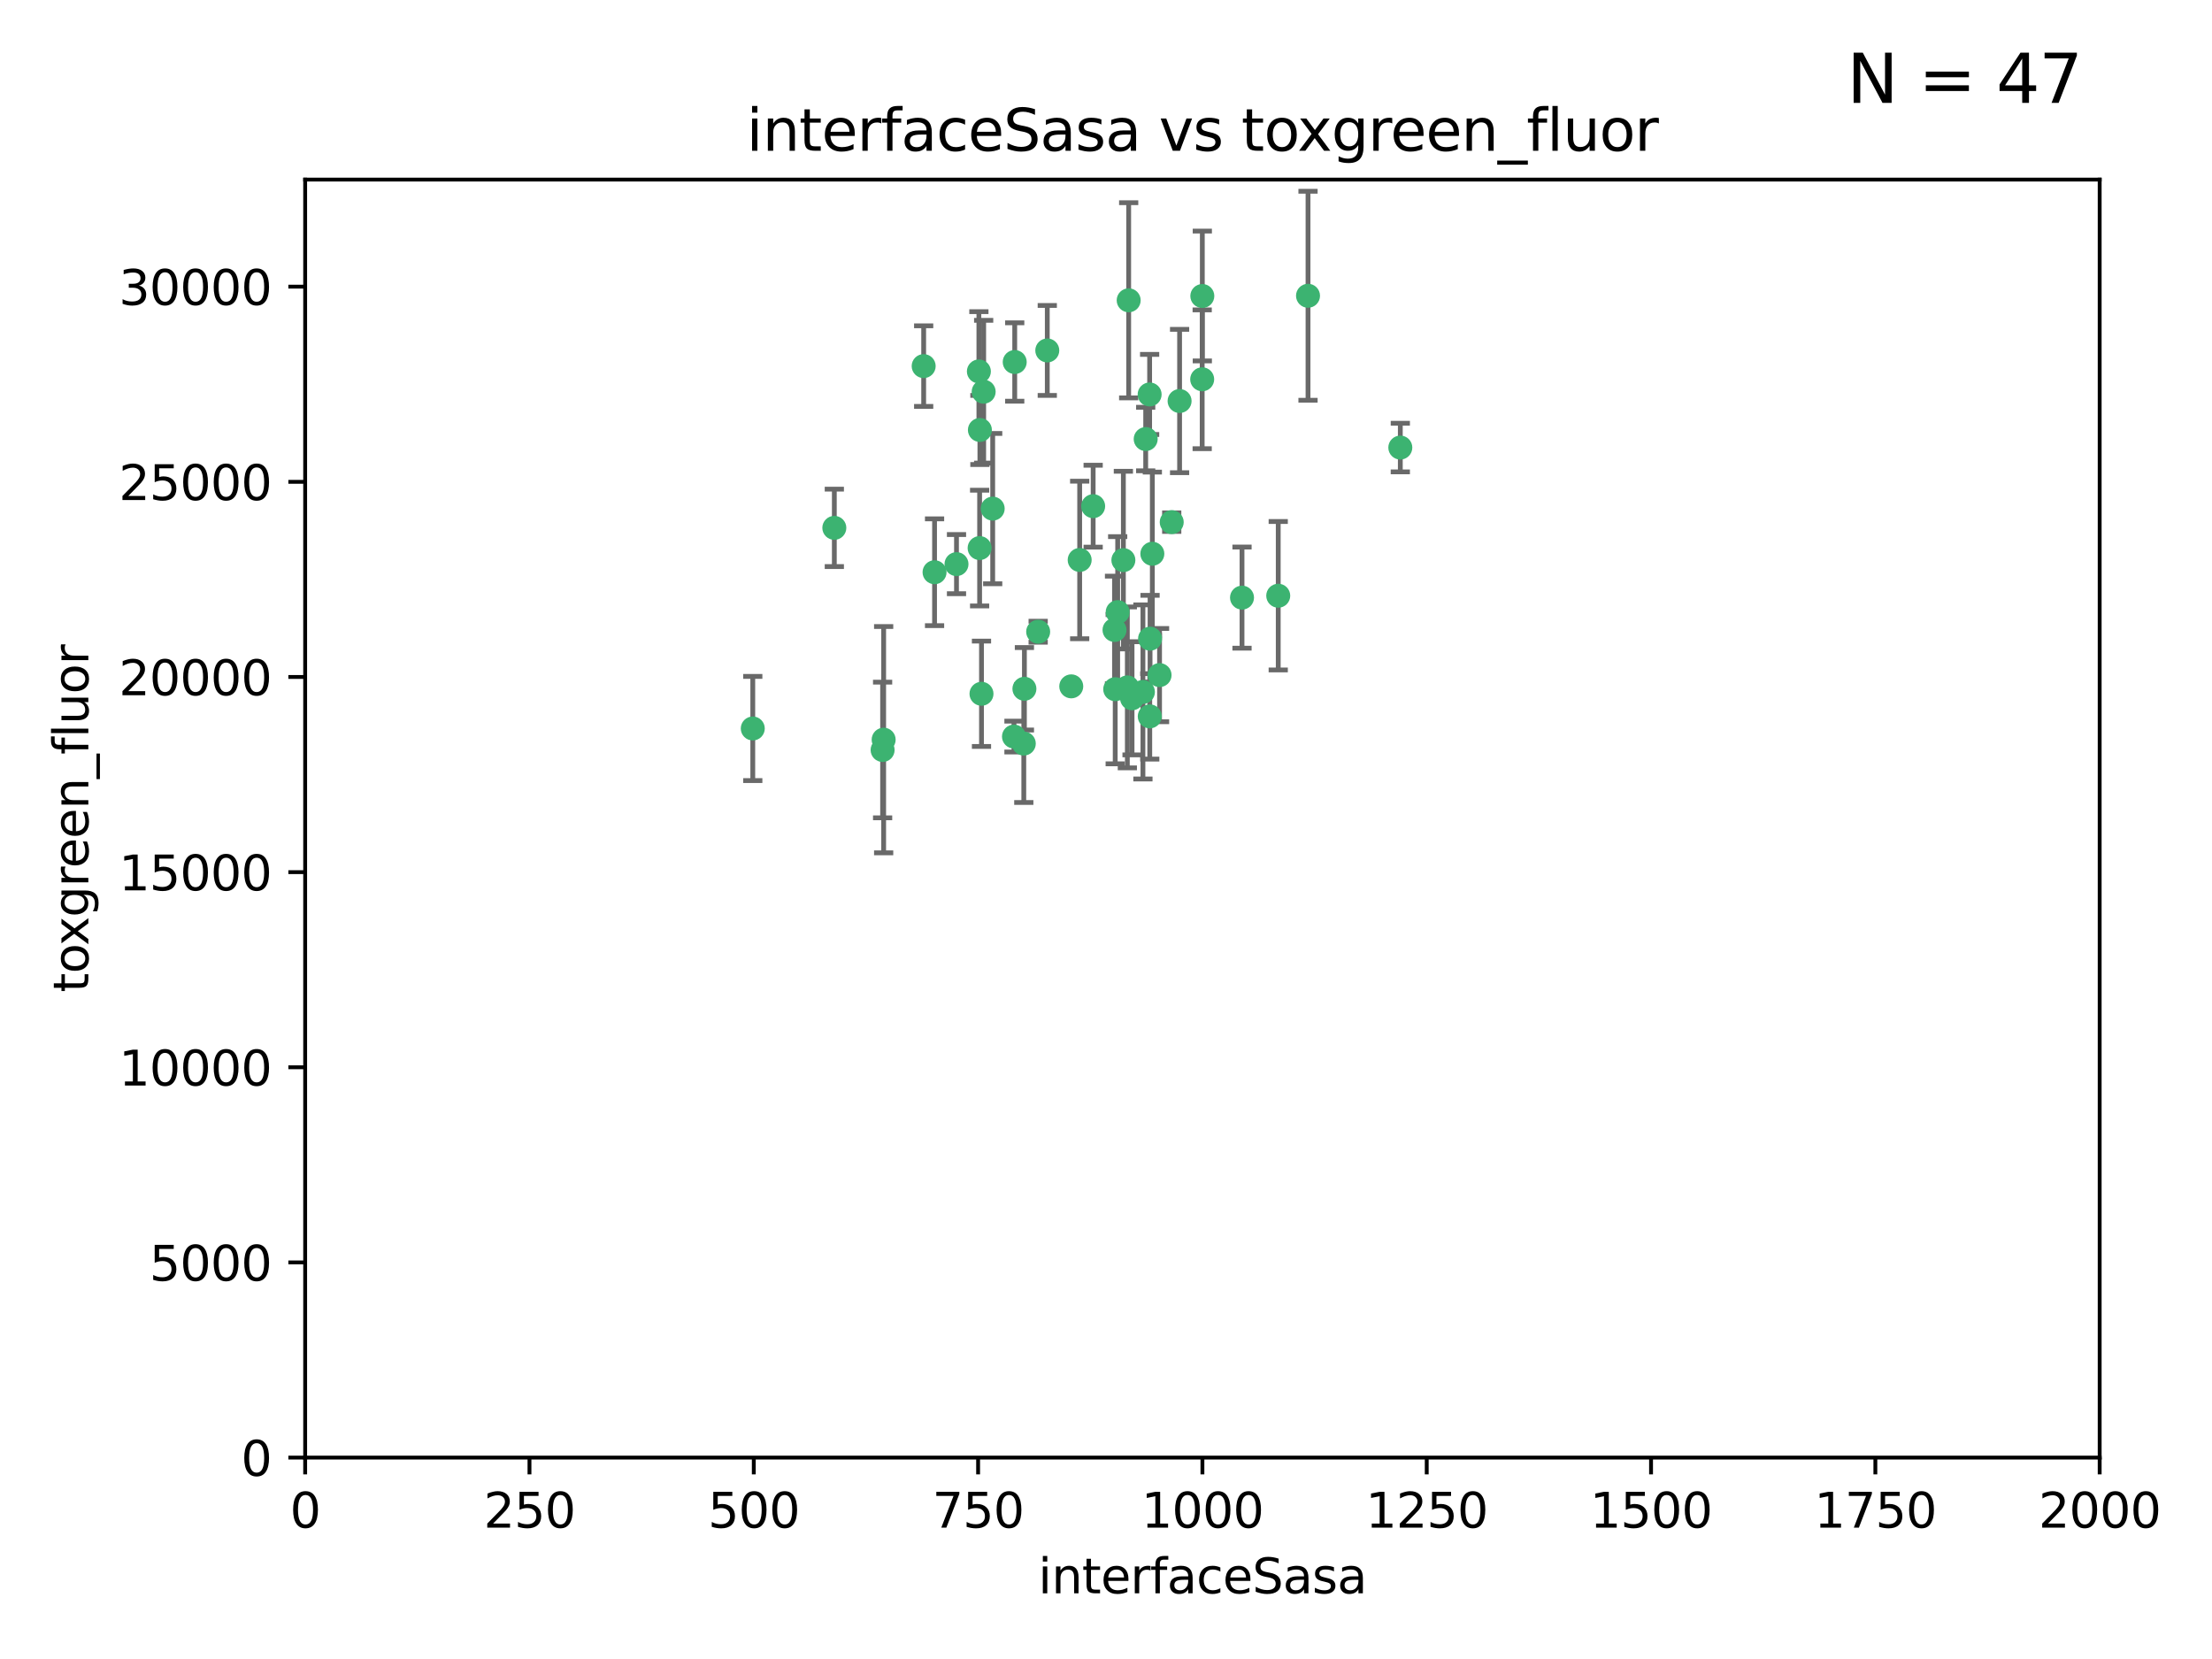 <?xml version="1.0" encoding="utf-8" standalone="no"?>
<!DOCTYPE svg PUBLIC "-//W3C//DTD SVG 1.1//EN"
  "http://www.w3.org/Graphics/SVG/1.1/DTD/svg11.dtd">
<svg xmlns:xlink="http://www.w3.org/1999/xlink" width="460.8pt" height="345.6pt" viewBox="0 0 460.8 345.6" xmlns="http://www.w3.org/2000/svg" version="1.1">
 <defs>
  <style type="text/css">*{stroke-linejoin: round; stroke-linecap: butt}</style>
 </defs>
 <g id="figure_1">
  <g id="patch_1">
   <path d="M 0 345.6 
L 460.8 345.6 
L 460.8 0 
L 0 0 
z
" style="fill: #ffffff"/>
  </g>
  <g id="axes_1">
   <g id="patch_2">
    <path d="M 63.571 303.64 
L 437.4 303.64 
L 437.4 37.411 
L 63.571 37.411 
z
" style="fill: #ffffff"/>
   </g>
   <g id="PathCollection_1">
    <defs>
     <path id="m00adeb99e0" d="M 0 1.118 
C 0.297 1.118 0.581 1 0.791 0.791 
C 1 0.581 1.118 0.297 1.118 0 
C 1.118 -0.297 1 -0.581 0.791 -0.791 
C 0.581 -1 0.297 -1.118 0 -1.118 
C -0.297 -1.118 -0.581 -1 -0.791 -0.791 
C -1 -0.581 -1.118 -0.297 -1.118 0 
C -1.118 0.297 -1 0.581 -0.791 0.791 
C -0.581 1 -0.297 1.118 0 1.118 
z
" style="stroke: #3cb371"/>
    </defs>
    <g clip-path="url(#pd65779d4ab)">
     <use xlink:href="#m00adeb99e0" x="272.484" y="61.614" style="fill: #3cb371; stroke: #3cb371"/>
     <use xlink:href="#m00adeb99e0" x="239.489" y="82.171" style="fill: #3cb371; stroke: #3cb371"/>
     <use xlink:href="#m00adeb99e0" x="250.437" y="79.013" style="fill: #3cb371; stroke: #3cb371"/>
     <use xlink:href="#m00adeb99e0" x="266.28" y="124.1" style="fill: #3cb371; stroke: #3cb371"/>
     <use xlink:href="#m00adeb99e0" x="218.168" y="73.004" style="fill: #3cb371; stroke: #3cb371"/>
     <use xlink:href="#m00adeb99e0" x="241.557" y="140.634" style="fill: #3cb371; stroke: #3cb371"/>
     <use xlink:href="#m00adeb99e0" x="240.054" y="115.359" style="fill: #3cb371; stroke: #3cb371"/>
     <use xlink:href="#m00adeb99e0" x="232.318" y="143.574" style="fill: #3cb371; stroke: #3cb371"/>
     <use xlink:href="#m00adeb99e0" x="258.734" y="124.496" style="fill: #3cb371; stroke: #3cb371"/>
     <use xlink:href="#m00adeb99e0" x="211.385" y="75.415" style="fill: #3cb371; stroke: #3cb371"/>
     <use xlink:href="#m00adeb99e0" x="234.02" y="116.682" style="fill: #3cb371; stroke: #3cb371"/>
     <use xlink:href="#m00adeb99e0" x="223.161" y="142.981" style="fill: #3cb371; stroke: #3cb371"/>
     <use xlink:href="#m00adeb99e0" x="238.669" y="91.463" style="fill: #3cb371; stroke: #3cb371"/>
     <use xlink:href="#m00adeb99e0" x="227.725" y="105.446" style="fill: #3cb371; stroke: #3cb371"/>
     <use xlink:href="#m00adeb99e0" x="235.125" y="62.56" style="fill: #3cb371; stroke: #3cb371"/>
     <use xlink:href="#m00adeb99e0" x="244.091" y="108.768" style="fill: #3cb371; stroke: #3cb371"/>
     <use xlink:href="#m00adeb99e0" x="213.404" y="143.488" style="fill: #3cb371; stroke: #3cb371"/>
     <use xlink:href="#m00adeb99e0" x="204.131" y="89.571" style="fill: #3cb371; stroke: #3cb371"/>
     <use xlink:href="#m00adeb99e0" x="245.731" y="83.54" style="fill: #3cb371; stroke: #3cb371"/>
     <use xlink:href="#m00adeb99e0" x="204.916" y="81.601" style="fill: #3cb371; stroke: #3cb371"/>
     <use xlink:href="#m00adeb99e0" x="192.417" y="76.267" style="fill: #3cb371; stroke: #3cb371"/>
     <use xlink:href="#m00adeb99e0" x="213.275" y="154.899" style="fill: #3cb371; stroke: #3cb371"/>
     <use xlink:href="#m00adeb99e0" x="216.269" y="131.599" style="fill: #3cb371; stroke: #3cb371"/>
     <use xlink:href="#m00adeb99e0" x="206.796" y="105.956" style="fill: #3cb371; stroke: #3cb371"/>
     <use xlink:href="#m00adeb99e0" x="291.711" y="93.237" style="fill: #3cb371; stroke: #3cb371"/>
     <use xlink:href="#m00adeb99e0" x="224.916" y="116.65" style="fill: #3cb371; stroke: #3cb371"/>
     <use xlink:href="#m00adeb99e0" x="250.465" y="61.664" style="fill: #3cb371; stroke: #3cb371"/>
     <use xlink:href="#m00adeb99e0" x="199.256" y="117.515" style="fill: #3cb371; stroke: #3cb371"/>
     <use xlink:href="#m00adeb99e0" x="204.462" y="144.527" style="fill: #3cb371; stroke: #3cb371"/>
     <use xlink:href="#m00adeb99e0" x="203.92" y="77.373" style="fill: #3cb371; stroke: #3cb371"/>
     <use xlink:href="#m00adeb99e0" x="204.073" y="114.173" style="fill: #3cb371; stroke: #3cb371"/>
     <use xlink:href="#m00adeb99e0" x="239.579" y="133.049" style="fill: #3cb371; stroke: #3cb371"/>
     <use xlink:href="#m00adeb99e0" x="232.833" y="127.513" style="fill: #3cb371; stroke: #3cb371"/>
     <use xlink:href="#m00adeb99e0" x="194.686" y="119.207" style="fill: #3cb371; stroke: #3cb371"/>
     <use xlink:href="#m00adeb99e0" x="183.864" y="156.237" style="fill: #3cb371; stroke: #3cb371"/>
     <use xlink:href="#m00adeb99e0" x="211.23" y="153.437" style="fill: #3cb371; stroke: #3cb371"/>
     <use xlink:href="#m00adeb99e0" x="238.093" y="144.142" style="fill: #3cb371; stroke: #3cb371"/>
     <use xlink:href="#m00adeb99e0" x="235.826" y="145.468" style="fill: #3cb371; stroke: #3cb371"/>
     <use xlink:href="#m00adeb99e0" x="239.516" y="149.234" style="fill: #3cb371; stroke: #3cb371"/>
     <use xlink:href="#m00adeb99e0" x="234.846" y="143.2" style="fill: #3cb371; stroke: #3cb371"/>
     <use xlink:href="#m00adeb99e0" x="184.082" y="154.087" style="fill: #3cb371; stroke: #3cb371"/>
     <use xlink:href="#m00adeb99e0" x="232.174" y="131.232" style="fill: #3cb371; stroke: #3cb371"/>
     <use xlink:href="#m00adeb99e0" x="156.817" y="151.755" style="fill: #3cb371; stroke: #3cb371"/>
     <use xlink:href="#m00adeb99e0" x="173.806" y="109.962" style="fill: #3cb371; stroke: #3cb371"/>
    </g>
   </g>
   <g id="matplotlib.axis_1">
    <g id="xtick_1">
     <g id="line2d_1">
      <defs>
       <path id="m953642ee40" d="M 0 0 
L 0 3.5 
" style="stroke: #000000; stroke-width: 0.8"/>
      </defs>
      <g>
       <use xlink:href="#m953642ee40" x="63.571" y="303.64" style="stroke: #000000; stroke-width: 0.8"/>
      </g>
     </g>
     <g id="text_1">
      <!-- 0 -->
      <g transform="translate(60.39 318.238)scale(0.1 -0.1)">
       <defs>
        <path id="DejaVuSans-30" d="M 2034 4250 
Q 1547 4250 1301 3770 
Q 1056 3291 1056 2328 
Q 1056 1369 1301 889 
Q 1547 409 2034 409 
Q 2525 409 2770 889 
Q 3016 1369 3016 2328 
Q 3016 3291 2770 3770 
Q 2525 4250 2034 4250 
z
M 2034 4750 
Q 2819 4750 3233 4129 
Q 3647 3509 3647 2328 
Q 3647 1150 3233 529 
Q 2819 -91 2034 -91 
Q 1250 -91 836 529 
Q 422 1150 422 2328 
Q 422 3509 836 4129 
Q 1250 4750 2034 4750 
z
" transform="scale(0.016)"/>
       </defs>
       <use xlink:href="#DejaVuSans-30"/>
      </g>
     </g>
    </g>
    <g id="xtick_2">
     <g id="line2d_2">
      <g>
       <use xlink:href="#m953642ee40" x="110.3" y="303.64" style="stroke: #000000; stroke-width: 0.8"/>
      </g>
     </g>
     <g id="text_2">
      <!-- 250 -->
      <g transform="translate(100.756 318.238)scale(0.1 -0.1)">
       <defs>
        <path id="DejaVuSans-32" d="M 1228 531 
L 3431 531 
L 3431 0 
L 469 0 
L 469 531 
Q 828 903 1448 1529 
Q 2069 2156 2228 2338 
Q 2531 2678 2651 2914 
Q 2772 3150 2772 3378 
Q 2772 3750 2511 3984 
Q 2250 4219 1831 4219 
Q 1534 4219 1204 4116 
Q 875 4013 500 3803 
L 500 4441 
Q 881 4594 1212 4672 
Q 1544 4750 1819 4750 
Q 2544 4750 2975 4387 
Q 3406 4025 3406 3419 
Q 3406 3131 3298 2873 
Q 3191 2616 2906 2266 
Q 2828 2175 2409 1742 
Q 1991 1309 1228 531 
z
" transform="scale(0.016)"/>
        <path id="DejaVuSans-35" d="M 691 4666 
L 3169 4666 
L 3169 4134 
L 1269 4134 
L 1269 2991 
Q 1406 3038 1543 3061 
Q 1681 3084 1819 3084 
Q 2600 3084 3056 2656 
Q 3513 2228 3513 1497 
Q 3513 744 3044 326 
Q 2575 -91 1722 -91 
Q 1428 -91 1123 -41 
Q 819 9 494 109 
L 494 744 
Q 775 591 1075 516 
Q 1375 441 1709 441 
Q 2250 441 2565 725 
Q 2881 1009 2881 1497 
Q 2881 1984 2565 2268 
Q 2250 2553 1709 2553 
Q 1456 2553 1204 2497 
Q 953 2441 691 2322 
L 691 4666 
z
" transform="scale(0.016)"/>
       </defs>
       <use xlink:href="#DejaVuSans-32"/>
       <use xlink:href="#DejaVuSans-35" x="63.623"/>
       <use xlink:href="#DejaVuSans-30" x="127.246"/>
      </g>
     </g>
    </g>
    <g id="xtick_3">
     <g id="line2d_3">
      <g>
       <use xlink:href="#m953642ee40" x="157.028" y="303.64" style="stroke: #000000; stroke-width: 0.8"/>
      </g>
     </g>
     <g id="text_3">
      <!-- 500 -->
      <g transform="translate(147.485 318.238)scale(0.1 -0.1)">
       <use xlink:href="#DejaVuSans-35"/>
       <use xlink:href="#DejaVuSans-30" x="63.623"/>
       <use xlink:href="#DejaVuSans-30" x="127.246"/>
      </g>
     </g>
    </g>
    <g id="xtick_4">
     <g id="line2d_4">
      <g>
       <use xlink:href="#m953642ee40" x="203.757" y="303.64" style="stroke: #000000; stroke-width: 0.8"/>
      </g>
     </g>
     <g id="text_4">
      <!-- 750 -->
      <g transform="translate(194.213 318.238)scale(0.1 -0.1)">
       <defs>
        <path id="DejaVuSans-37" d="M 525 4666 
L 3525 4666 
L 3525 4397 
L 1831 0 
L 1172 0 
L 2766 4134 
L 525 4134 
L 525 4666 
z
" transform="scale(0.016)"/>
       </defs>
       <use xlink:href="#DejaVuSans-37"/>
       <use xlink:href="#DejaVuSans-35" x="63.623"/>
       <use xlink:href="#DejaVuSans-30" x="127.246"/>
      </g>
     </g>
    </g>
    <g id="xtick_5">
     <g id="line2d_5">
      <g>
       <use xlink:href="#m953642ee40" x="250.486" y="303.64" style="stroke: #000000; stroke-width: 0.8"/>
      </g>
     </g>
     <g id="text_5">
      <!-- 1000 -->
      <g transform="translate(237.761 318.238)scale(0.1 -0.1)">
       <defs>
        <path id="DejaVuSans-31" d="M 794 531 
L 1825 531 
L 1825 4091 
L 703 3866 
L 703 4441 
L 1819 4666 
L 2450 4666 
L 2450 531 
L 3481 531 
L 3481 0 
L 794 0 
L 794 531 
z
" transform="scale(0.016)"/>
       </defs>
       <use xlink:href="#DejaVuSans-31"/>
       <use xlink:href="#DejaVuSans-30" x="63.623"/>
       <use xlink:href="#DejaVuSans-30" x="127.246"/>
       <use xlink:href="#DejaVuSans-30" x="190.869"/>
      </g>
     </g>
    </g>
    <g id="xtick_6">
     <g id="line2d_6">
      <g>
       <use xlink:href="#m953642ee40" x="297.214" y="303.64" style="stroke: #000000; stroke-width: 0.8"/>
      </g>
     </g>
     <g id="text_6">
      <!-- 1250 -->
      <g transform="translate(284.489 318.238)scale(0.1 -0.1)">
       <use xlink:href="#DejaVuSans-31"/>
       <use xlink:href="#DejaVuSans-32" x="63.623"/>
       <use xlink:href="#DejaVuSans-35" x="127.246"/>
       <use xlink:href="#DejaVuSans-30" x="190.869"/>
      </g>
     </g>
    </g>
    <g id="xtick_7">
     <g id="line2d_7">
      <g>
       <use xlink:href="#m953642ee40" x="343.943" y="303.64" style="stroke: #000000; stroke-width: 0.8"/>
      </g>
     </g>
     <g id="text_7">
      <!-- 1500 -->
      <g transform="translate(331.218 318.238)scale(0.1 -0.1)">
       <use xlink:href="#DejaVuSans-31"/>
       <use xlink:href="#DejaVuSans-35" x="63.623"/>
       <use xlink:href="#DejaVuSans-30" x="127.246"/>
       <use xlink:href="#DejaVuSans-30" x="190.869"/>
      </g>
     </g>
    </g>
    <g id="xtick_8">
     <g id="line2d_8">
      <g>
       <use xlink:href="#m953642ee40" x="390.671" y="303.64" style="stroke: #000000; stroke-width: 0.8"/>
      </g>
     </g>
     <g id="text_8">
      <!-- 1750 -->
      <g transform="translate(377.946 318.238)scale(0.1 -0.1)">
       <use xlink:href="#DejaVuSans-31"/>
       <use xlink:href="#DejaVuSans-37" x="63.623"/>
       <use xlink:href="#DejaVuSans-35" x="127.246"/>
       <use xlink:href="#DejaVuSans-30" x="190.869"/>
      </g>
     </g>
    </g>
    <g id="xtick_9">
     <g id="line2d_9">
      <g>
       <use xlink:href="#m953642ee40" x="437.4" y="303.64" style="stroke: #000000; stroke-width: 0.8"/>
      </g>
     </g>
     <g id="text_9">
      <!-- 2000 -->
      <g transform="translate(424.675 318.238)scale(0.1 -0.1)">
       <use xlink:href="#DejaVuSans-32"/>
       <use xlink:href="#DejaVuSans-30" x="63.623"/>
       <use xlink:href="#DejaVuSans-30" x="127.246"/>
       <use xlink:href="#DejaVuSans-30" x="190.869"/>
      </g>
     </g>
    </g>
    <g id="text_10">
     <!-- interfaceSasa -->
     <g transform="translate(216.279 331.917)scale(0.1 -0.1)">
      <defs>
       <path id="DejaVuSans-69" d="M 603 3500 
L 1178 3500 
L 1178 0 
L 603 0 
L 603 3500 
z
M 603 4863 
L 1178 4863 
L 1178 4134 
L 603 4134 
L 603 4863 
z
" transform="scale(0.016)"/>
       <path id="DejaVuSans-6e" d="M 3513 2113 
L 3513 0 
L 2938 0 
L 2938 2094 
Q 2938 2591 2744 2837 
Q 2550 3084 2163 3084 
Q 1697 3084 1428 2787 
Q 1159 2491 1159 1978 
L 1159 0 
L 581 0 
L 581 3500 
L 1159 3500 
L 1159 2956 
Q 1366 3272 1645 3428 
Q 1925 3584 2291 3584 
Q 2894 3584 3203 3211 
Q 3513 2838 3513 2113 
z
" transform="scale(0.016)"/>
       <path id="DejaVuSans-74" d="M 1172 4494 
L 1172 3500 
L 2356 3500 
L 2356 3053 
L 1172 3053 
L 1172 1153 
Q 1172 725 1289 603 
Q 1406 481 1766 481 
L 2356 481 
L 2356 0 
L 1766 0 
Q 1100 0 847 248 
Q 594 497 594 1153 
L 594 3053 
L 172 3053 
L 172 3500 
L 594 3500 
L 594 4494 
L 1172 4494 
z
" transform="scale(0.016)"/>
       <path id="DejaVuSans-65" d="M 3597 1894 
L 3597 1613 
L 953 1613 
Q 991 1019 1311 708 
Q 1631 397 2203 397 
Q 2534 397 2845 478 
Q 3156 559 3463 722 
L 3463 178 
Q 3153 47 2828 -22 
Q 2503 -91 2169 -91 
Q 1331 -91 842 396 
Q 353 884 353 1716 
Q 353 2575 817 3079 
Q 1281 3584 2069 3584 
Q 2775 3584 3186 3129 
Q 3597 2675 3597 1894 
z
M 3022 2063 
Q 3016 2534 2758 2815 
Q 2500 3097 2075 3097 
Q 1594 3097 1305 2825 
Q 1016 2553 972 2059 
L 3022 2063 
z
" transform="scale(0.016)"/>
       <path id="DejaVuSans-72" d="M 2631 2963 
Q 2534 3019 2420 3045 
Q 2306 3072 2169 3072 
Q 1681 3072 1420 2755 
Q 1159 2438 1159 1844 
L 1159 0 
L 581 0 
L 581 3500 
L 1159 3500 
L 1159 2956 
Q 1341 3275 1631 3429 
Q 1922 3584 2338 3584 
Q 2397 3584 2469 3576 
Q 2541 3569 2628 3553 
L 2631 2963 
z
" transform="scale(0.016)"/>
       <path id="DejaVuSans-66" d="M 2375 4863 
L 2375 4384 
L 1825 4384 
Q 1516 4384 1395 4259 
Q 1275 4134 1275 3809 
L 1275 3500 
L 2222 3500 
L 2222 3053 
L 1275 3053 
L 1275 0 
L 697 0 
L 697 3053 
L 147 3053 
L 147 3500 
L 697 3500 
L 697 3744 
Q 697 4328 969 4595 
Q 1241 4863 1831 4863 
L 2375 4863 
z
" transform="scale(0.016)"/>
       <path id="DejaVuSans-61" d="M 2194 1759 
Q 1497 1759 1228 1600 
Q 959 1441 959 1056 
Q 959 750 1161 570 
Q 1363 391 1709 391 
Q 2188 391 2477 730 
Q 2766 1069 2766 1631 
L 2766 1759 
L 2194 1759 
z
M 3341 1997 
L 3341 0 
L 2766 0 
L 2766 531 
Q 2569 213 2275 61 
Q 1981 -91 1556 -91 
Q 1019 -91 701 211 
Q 384 513 384 1019 
Q 384 1609 779 1909 
Q 1175 2209 1959 2209 
L 2766 2209 
L 2766 2266 
Q 2766 2663 2505 2880 
Q 2244 3097 1772 3097 
Q 1472 3097 1187 3025 
Q 903 2953 641 2809 
L 641 3341 
Q 956 3463 1253 3523 
Q 1550 3584 1831 3584 
Q 2591 3584 2966 3190 
Q 3341 2797 3341 1997 
z
" transform="scale(0.016)"/>
       <path id="DejaVuSans-63" d="M 3122 3366 
L 3122 2828 
Q 2878 2963 2633 3030 
Q 2388 3097 2138 3097 
Q 1578 3097 1268 2742 
Q 959 2388 959 1747 
Q 959 1106 1268 751 
Q 1578 397 2138 397 
Q 2388 397 2633 464 
Q 2878 531 3122 666 
L 3122 134 
Q 2881 22 2623 -34 
Q 2366 -91 2075 -91 
Q 1284 -91 818 406 
Q 353 903 353 1747 
Q 353 2603 823 3093 
Q 1294 3584 2113 3584 
Q 2378 3584 2631 3529 
Q 2884 3475 3122 3366 
z
" transform="scale(0.016)"/>
       <path id="DejaVuSans-53" d="M 3425 4513 
L 3425 3897 
Q 3066 4069 2747 4153 
Q 2428 4238 2131 4238 
Q 1616 4238 1336 4038 
Q 1056 3838 1056 3469 
Q 1056 3159 1242 3001 
Q 1428 2844 1947 2747 
L 2328 2669 
Q 3034 2534 3370 2195 
Q 3706 1856 3706 1288 
Q 3706 609 3251 259 
Q 2797 -91 1919 -91 
Q 1588 -91 1214 -16 
Q 841 59 441 206 
L 441 856 
Q 825 641 1194 531 
Q 1563 422 1919 422 
Q 2459 422 2753 634 
Q 3047 847 3047 1241 
Q 3047 1584 2836 1778 
Q 2625 1972 2144 2069 
L 1759 2144 
Q 1053 2284 737 2584 
Q 422 2884 422 3419 
Q 422 4038 858 4394 
Q 1294 4750 2059 4750 
Q 2388 4750 2728 4690 
Q 3069 4631 3425 4513 
z
" transform="scale(0.016)"/>
       <path id="DejaVuSans-73" d="M 2834 3397 
L 2834 2853 
Q 2591 2978 2328 3040 
Q 2066 3103 1784 3103 
Q 1356 3103 1142 2972 
Q 928 2841 928 2578 
Q 928 2378 1081 2264 
Q 1234 2150 1697 2047 
L 1894 2003 
Q 2506 1872 2764 1633 
Q 3022 1394 3022 966 
Q 3022 478 2636 193 
Q 2250 -91 1575 -91 
Q 1294 -91 989 -36 
Q 684 19 347 128 
L 347 722 
Q 666 556 975 473 
Q 1284 391 1588 391 
Q 1994 391 2212 530 
Q 2431 669 2431 922 
Q 2431 1156 2273 1281 
Q 2116 1406 1581 1522 
L 1381 1569 
Q 847 1681 609 1914 
Q 372 2147 372 2553 
Q 372 3047 722 3315 
Q 1072 3584 1716 3584 
Q 2034 3584 2315 3537 
Q 2597 3491 2834 3397 
z
" transform="scale(0.016)"/>
      </defs>
      <use xlink:href="#DejaVuSans-69"/>
      <use xlink:href="#DejaVuSans-6e" x="27.783"/>
      <use xlink:href="#DejaVuSans-74" x="91.162"/>
      <use xlink:href="#DejaVuSans-65" x="130.371"/>
      <use xlink:href="#DejaVuSans-72" x="191.895"/>
      <use xlink:href="#DejaVuSans-66" x="233.008"/>
      <use xlink:href="#DejaVuSans-61" x="268.213"/>
      <use xlink:href="#DejaVuSans-63" x="329.492"/>
      <use xlink:href="#DejaVuSans-65" x="384.473"/>
      <use xlink:href="#DejaVuSans-53" x="445.996"/>
      <use xlink:href="#DejaVuSans-61" x="509.473"/>
      <use xlink:href="#DejaVuSans-73" x="570.752"/>
      <use xlink:href="#DejaVuSans-61" x="622.852"/>
     </g>
    </g>
   </g>
   <g id="matplotlib.axis_2">
    <g id="ytick_1">
     <g id="line2d_10">
      <defs>
       <path id="m5d5a260fb2" d="M 0 0 
L -3.5 0 
" style="stroke: #000000; stroke-width: 0.8"/>
      </defs>
      <g>
       <use xlink:href="#m5d5a260fb2" x="63.571" y="303.64" style="stroke: #000000; stroke-width: 0.8"/>
      </g>
     </g>
     <g id="text_11">
      <!-- 0 -->
      <g transform="translate(50.209 307.439)scale(0.1 -0.1)">
       <use xlink:href="#DejaVuSans-30"/>
      </g>
     </g>
    </g>
    <g id="ytick_2">
     <g id="line2d_11">
      <g>
       <use xlink:href="#m5d5a260fb2" x="63.571" y="262.986" style="stroke: #000000; stroke-width: 0.8"/>
      </g>
     </g>
     <g id="text_12">
      <!-- 5000 -->
      <g transform="translate(31.121 266.786)scale(0.1 -0.1)">
       <use xlink:href="#DejaVuSans-35"/>
       <use xlink:href="#DejaVuSans-30" x="63.623"/>
       <use xlink:href="#DejaVuSans-30" x="127.246"/>
       <use xlink:href="#DejaVuSans-30" x="190.869"/>
      </g>
     </g>
    </g>
    <g id="ytick_3">
     <g id="line2d_12">
      <g>
       <use xlink:href="#m5d5a260fb2" x="63.571" y="222.333" style="stroke: #000000; stroke-width: 0.8"/>
      </g>
     </g>
     <g id="text_13">
      <!-- 10000 -->
      <g transform="translate(24.759 226.132)scale(0.1 -0.1)">
       <use xlink:href="#DejaVuSans-31"/>
       <use xlink:href="#DejaVuSans-30" x="63.623"/>
       <use xlink:href="#DejaVuSans-30" x="127.246"/>
       <use xlink:href="#DejaVuSans-30" x="190.869"/>
       <use xlink:href="#DejaVuSans-30" x="254.492"/>
      </g>
     </g>
    </g>
    <g id="ytick_4">
     <g id="line2d_13">
      <g>
       <use xlink:href="#m5d5a260fb2" x="63.571" y="181.679" style="stroke: #000000; stroke-width: 0.8"/>
      </g>
     </g>
     <g id="text_14">
      <!-- 15000 -->
      <g transform="translate(24.759 185.478)scale(0.1 -0.1)">
       <use xlink:href="#DejaVuSans-31"/>
       <use xlink:href="#DejaVuSans-35" x="63.623"/>
       <use xlink:href="#DejaVuSans-30" x="127.246"/>
       <use xlink:href="#DejaVuSans-30" x="190.869"/>
       <use xlink:href="#DejaVuSans-30" x="254.492"/>
      </g>
     </g>
    </g>
    <g id="ytick_5">
     <g id="line2d_14">
      <g>
       <use xlink:href="#m5d5a260fb2" x="63.571" y="141.026" style="stroke: #000000; stroke-width: 0.8"/>
      </g>
     </g>
     <g id="text_15">
      <!-- 20000 -->
      <g transform="translate(24.759 144.825)scale(0.1 -0.1)">
       <use xlink:href="#DejaVuSans-32"/>
       <use xlink:href="#DejaVuSans-30" x="63.623"/>
       <use xlink:href="#DejaVuSans-30" x="127.246"/>
       <use xlink:href="#DejaVuSans-30" x="190.869"/>
       <use xlink:href="#DejaVuSans-30" x="254.492"/>
      </g>
     </g>
    </g>
    <g id="ytick_6">
     <g id="line2d_15">
      <g>
       <use xlink:href="#m5d5a260fb2" x="63.571" y="100.372" style="stroke: #000000; stroke-width: 0.8"/>
      </g>
     </g>
     <g id="text_16">
      <!-- 25000 -->
      <g transform="translate(24.759 104.171)scale(0.1 -0.1)">
       <use xlink:href="#DejaVuSans-32"/>
       <use xlink:href="#DejaVuSans-35" x="63.623"/>
       <use xlink:href="#DejaVuSans-30" x="127.246"/>
       <use xlink:href="#DejaVuSans-30" x="190.869"/>
       <use xlink:href="#DejaVuSans-30" x="254.492"/>
      </g>
     </g>
    </g>
    <g id="ytick_7">
     <g id="line2d_16">
      <g>
       <use xlink:href="#m5d5a260fb2" x="63.571" y="59.718" style="stroke: #000000; stroke-width: 0.8"/>
      </g>
     </g>
     <g id="text_17">
      <!-- 30000 -->
      <g transform="translate(24.759 63.518)scale(0.1 -0.1)">
       <defs>
        <path id="DejaVuSans-33" d="M 2597 2516 
Q 3050 2419 3304 2112 
Q 3559 1806 3559 1356 
Q 3559 666 3084 287 
Q 2609 -91 1734 -91 
Q 1441 -91 1130 -33 
Q 819 25 488 141 
L 488 750 
Q 750 597 1062 519 
Q 1375 441 1716 441 
Q 2309 441 2620 675 
Q 2931 909 2931 1356 
Q 2931 1769 2642 2001 
Q 2353 2234 1838 2234 
L 1294 2234 
L 1294 2753 
L 1863 2753 
Q 2328 2753 2575 2939 
Q 2822 3125 2822 3475 
Q 2822 3834 2567 4026 
Q 2313 4219 1838 4219 
Q 1578 4219 1281 4162 
Q 984 4106 628 3988 
L 628 4550 
Q 988 4650 1302 4700 
Q 1616 4750 1894 4750 
Q 2613 4750 3031 4423 
Q 3450 4097 3450 3541 
Q 3450 3153 3228 2886 
Q 3006 2619 2597 2516 
z
" transform="scale(0.016)"/>
       </defs>
       <use xlink:href="#DejaVuSans-33"/>
       <use xlink:href="#DejaVuSans-30" x="63.623"/>
       <use xlink:href="#DejaVuSans-30" x="127.246"/>
       <use xlink:href="#DejaVuSans-30" x="190.869"/>
       <use xlink:href="#DejaVuSans-30" x="254.492"/>
      </g>
     </g>
    </g>
    <g id="text_18">
     <!-- toxgreen_fluor -->
     <g transform="translate(18.401 206.72)rotate(-90)scale(0.1 -0.1)">
      <defs>
       <path id="DejaVuSans-6f" d="M 1959 3097 
Q 1497 3097 1228 2736 
Q 959 2375 959 1747 
Q 959 1119 1226 758 
Q 1494 397 1959 397 
Q 2419 397 2687 759 
Q 2956 1122 2956 1747 
Q 2956 2369 2687 2733 
Q 2419 3097 1959 3097 
z
M 1959 3584 
Q 2709 3584 3137 3096 
Q 3566 2609 3566 1747 
Q 3566 888 3137 398 
Q 2709 -91 1959 -91 
Q 1206 -91 779 398 
Q 353 888 353 1747 
Q 353 2609 779 3096 
Q 1206 3584 1959 3584 
z
" transform="scale(0.016)"/>
       <path id="DejaVuSans-78" d="M 3513 3500 
L 2247 1797 
L 3578 0 
L 2900 0 
L 1881 1375 
L 863 0 
L 184 0 
L 1544 1831 
L 300 3500 
L 978 3500 
L 1906 2253 
L 2834 3500 
L 3513 3500 
z
" transform="scale(0.016)"/>
       <path id="DejaVuSans-67" d="M 2906 1791 
Q 2906 2416 2648 2759 
Q 2391 3103 1925 3103 
Q 1463 3103 1205 2759 
Q 947 2416 947 1791 
Q 947 1169 1205 825 
Q 1463 481 1925 481 
Q 2391 481 2648 825 
Q 2906 1169 2906 1791 
z
M 3481 434 
Q 3481 -459 3084 -895 
Q 2688 -1331 1869 -1331 
Q 1566 -1331 1297 -1286 
Q 1028 -1241 775 -1147 
L 775 -588 
Q 1028 -725 1275 -790 
Q 1522 -856 1778 -856 
Q 2344 -856 2625 -561 
Q 2906 -266 2906 331 
L 2906 616 
Q 2728 306 2450 153 
Q 2172 0 1784 0 
Q 1141 0 747 490 
Q 353 981 353 1791 
Q 353 2603 747 3093 
Q 1141 3584 1784 3584 
Q 2172 3584 2450 3431 
Q 2728 3278 2906 2969 
L 2906 3500 
L 3481 3500 
L 3481 434 
z
" transform="scale(0.016)"/>
       <path id="DejaVuSans-5f" d="M 3263 -1063 
L 3263 -1509 
L -63 -1509 
L -63 -1063 
L 3263 -1063 
z
" transform="scale(0.016)"/>
       <path id="DejaVuSans-6c" d="M 603 4863 
L 1178 4863 
L 1178 0 
L 603 0 
L 603 4863 
z
" transform="scale(0.016)"/>
       <path id="DejaVuSans-75" d="M 544 1381 
L 544 3500 
L 1119 3500 
L 1119 1403 
Q 1119 906 1312 657 
Q 1506 409 1894 409 
Q 2359 409 2629 706 
Q 2900 1003 2900 1516 
L 2900 3500 
L 3475 3500 
L 3475 0 
L 2900 0 
L 2900 538 
Q 2691 219 2414 64 
Q 2138 -91 1772 -91 
Q 1169 -91 856 284 
Q 544 659 544 1381 
z
M 1991 3584 
L 1991 3584 
z
" transform="scale(0.016)"/>
      </defs>
      <use xlink:href="#DejaVuSans-74"/>
      <use xlink:href="#DejaVuSans-6f" x="39.209"/>
      <use xlink:href="#DejaVuSans-78" x="97.266"/>
      <use xlink:href="#DejaVuSans-67" x="156.445"/>
      <use xlink:href="#DejaVuSans-72" x="219.922"/>
      <use xlink:href="#DejaVuSans-65" x="258.785"/>
      <use xlink:href="#DejaVuSans-65" x="320.309"/>
      <use xlink:href="#DejaVuSans-6e" x="381.832"/>
      <use xlink:href="#DejaVuSans-5f" x="445.211"/>
      <use xlink:href="#DejaVuSans-66" x="495.211"/>
      <use xlink:href="#DejaVuSans-6c" x="530.416"/>
      <use xlink:href="#DejaVuSans-75" x="558.199"/>
      <use xlink:href="#DejaVuSans-6f" x="621.578"/>
      <use xlink:href="#DejaVuSans-72" x="682.76"/>
     </g>
    </g>
   </g>
   <g id="LineCollection_1">
    <path d="M 272.484 83.38 
L 272.484 39.848 
" clip-path="url(#pd65779d4ab)" style="fill: none; stroke: #696969"/>
    <path d="M 239.489 90.514 
L 239.489 73.828 
" clip-path="url(#pd65779d4ab)" style="fill: none; stroke: #696969"/>
    <path d="M 250.437 93.467 
L 250.437 64.559 
" clip-path="url(#pd65779d4ab)" style="fill: none; stroke: #696969"/>
    <path d="M 266.28 139.562 
L 266.28 108.638 
" clip-path="url(#pd65779d4ab)" style="fill: none; stroke: #696969"/>
    <path d="M 218.168 82.377 
L 218.168 63.632 
" clip-path="url(#pd65779d4ab)" style="fill: none; stroke: #696969"/>
    <path d="M 241.557 150.349 
L 241.557 130.92 
" clip-path="url(#pd65779d4ab)" style="fill: none; stroke: #696969"/>
    <path d="M 240.054 132.375 
L 240.054 98.343 
" clip-path="url(#pd65779d4ab)" style="fill: none; stroke: #696969"/>
    <path d="M 232.318 159.116 
L 232.318 128.031 
" clip-path="url(#pd65779d4ab)" style="fill: none; stroke: #696969"/>
    <path d="M 258.734 135.03 
L 258.734 113.961 
" clip-path="url(#pd65779d4ab)" style="fill: none; stroke: #696969"/>
    <path d="M 211.385 83.579 
L 211.385 67.25 
" clip-path="url(#pd65779d4ab)" style="fill: none; stroke: #696969"/>
    <path d="M 234.02 135.19 
L 234.02 98.175 
" clip-path="url(#pd65779d4ab)" style="fill: none; stroke: #696969"/>
    <path d="M 223.161 143.589 
L 223.161 142.373 
" clip-path="url(#pd65779d4ab)" style="fill: none; stroke: #696969"/>
    <path d="M 238.669 98.075 
L 238.669 84.85 
" clip-path="url(#pd65779d4ab)" style="fill: none; stroke: #696969"/>
    <path d="M 227.725 113.976 
L 227.725 96.917 
" clip-path="url(#pd65779d4ab)" style="fill: none; stroke: #696969"/>
    <path d="M 235.125 82.889 
L 235.125 42.23 
" clip-path="url(#pd65779d4ab)" style="fill: none; stroke: #696969"/>
    <path d="M 244.091 110.701 
L 244.091 106.836 
" clip-path="url(#pd65779d4ab)" style="fill: none; stroke: #696969"/>
    <path d="M 213.404 152.078 
L 213.404 134.898 
" clip-path="url(#pd65779d4ab)" style="fill: none; stroke: #696969"/>
    <path d="M 204.131 96.768 
L 204.131 82.373 
" clip-path="url(#pd65779d4ab)" style="fill: none; stroke: #696969"/>
    <path d="M 245.731 98.468 
L 245.731 68.613 
" clip-path="url(#pd65779d4ab)" style="fill: none; stroke: #696969"/>
    <path d="M 204.916 96.47 
L 204.916 66.732 
" clip-path="url(#pd65779d4ab)" style="fill: none; stroke: #696969"/>
    <path d="M 192.417 84.664 
L 192.417 67.869 
" clip-path="url(#pd65779d4ab)" style="fill: none; stroke: #696969"/>
    <path d="M 213.275 167.168 
L 213.275 142.63 
" clip-path="url(#pd65779d4ab)" style="fill: none; stroke: #696969"/>
    <path d="M 216.269 133.781 
L 216.269 129.418 
" clip-path="url(#pd65779d4ab)" style="fill: none; stroke: #696969"/>
    <path d="M 206.796 121.609 
L 206.796 90.302 
" clip-path="url(#pd65779d4ab)" style="fill: none; stroke: #696969"/>
    <path d="M 291.711 98.3 
L 291.711 88.175 
" clip-path="url(#pd65779d4ab)" style="fill: none; stroke: #696969"/>
    <path d="M 224.916 133.058 
L 224.916 100.243 
" clip-path="url(#pd65779d4ab)" style="fill: none; stroke: #696969"/>
    <path d="M 250.465 75.185 
L 250.465 48.142 
" clip-path="url(#pd65779d4ab)" style="fill: none; stroke: #696969"/>
    <path d="M 199.256 123.677 
L 199.256 111.354 
" clip-path="url(#pd65779d4ab)" style="fill: none; stroke: #696969"/>
    <path d="M 204.462 155.498 
L 204.462 133.556 
" clip-path="url(#pd65779d4ab)" style="fill: none; stroke: #696969"/>
    <path d="M 203.92 89.821 
L 203.92 64.926 
" clip-path="url(#pd65779d4ab)" style="fill: none; stroke: #696969"/>
    <path d="M 204.073 126.225 
L 204.073 102.122 
" clip-path="url(#pd65779d4ab)" style="fill: none; stroke: #696969"/>
    <path d="M 239.579 142.081 
L 239.579 124.018 
" clip-path="url(#pd65779d4ab)" style="fill: none; stroke: #696969"/>
    <path d="M 232.833 143.235 
L 232.833 111.791 
" clip-path="url(#pd65779d4ab)" style="fill: none; stroke: #696969"/>
    <path d="M 194.686 130.33 
L 194.686 108.084 
" clip-path="url(#pd65779d4ab)" style="fill: none; stroke: #696969"/>
    <path d="M 183.864 170.367 
L 183.864 142.106 
" clip-path="url(#pd65779d4ab)" style="fill: none; stroke: #696969"/>
    <path d="M 211.23 156.651 
L 211.23 150.223 
" clip-path="url(#pd65779d4ab)" style="fill: none; stroke: #696969"/>
    <path d="M 238.093 162.277 
L 238.093 126.007 
" clip-path="url(#pd65779d4ab)" style="fill: none; stroke: #696969"/>
    <path d="M 235.826 157.254 
L 235.826 133.683 
" clip-path="url(#pd65779d4ab)" style="fill: none; stroke: #696969"/>
    <path d="M 239.516 158.134 
L 239.516 140.335 
" clip-path="url(#pd65779d4ab)" style="fill: none; stroke: #696969"/>
    <path d="M 234.846 159.961 
L 234.846 126.439 
" clip-path="url(#pd65779d4ab)" style="fill: none; stroke: #696969"/>
    <path d="M 184.082 177.661 
L 184.082 130.513 
" clip-path="url(#pd65779d4ab)" style="fill: none; stroke: #696969"/>
    <path d="M 232.174 142.439 
L 232.174 120.026 
" clip-path="url(#pd65779d4ab)" style="fill: none; stroke: #696969"/>
    <path d="M 156.817 162.606 
L 156.817 140.905 
" clip-path="url(#pd65779d4ab)" style="fill: none; stroke: #696969"/>
    <path d="M 173.806 118.025 
L 173.806 101.899 
" clip-path="url(#pd65779d4ab)" style="fill: none; stroke: #696969"/>
   </g>
   <g id="line2d_17">
    <defs>
     <path id="m9346f71b79" d="M 2 0 
L -2 -0 
" style="stroke: #696969"/>
    </defs>
    <g clip-path="url(#pd65779d4ab)">
     <use xlink:href="#m9346f71b79" x="272.484" y="83.38" style="fill: #696969; stroke: #696969"/>
     <use xlink:href="#m9346f71b79" x="239.489" y="90.514" style="fill: #696969; stroke: #696969"/>
     <use xlink:href="#m9346f71b79" x="250.437" y="93.467" style="fill: #696969; stroke: #696969"/>
     <use xlink:href="#m9346f71b79" x="266.28" y="139.562" style="fill: #696969; stroke: #696969"/>
     <use xlink:href="#m9346f71b79" x="218.168" y="82.377" style="fill: #696969; stroke: #696969"/>
     <use xlink:href="#m9346f71b79" x="241.557" y="150.349" style="fill: #696969; stroke: #696969"/>
     <use xlink:href="#m9346f71b79" x="240.054" y="132.375" style="fill: #696969; stroke: #696969"/>
     <use xlink:href="#m9346f71b79" x="232.318" y="159.116" style="fill: #696969; stroke: #696969"/>
     <use xlink:href="#m9346f71b79" x="258.734" y="135.03" style="fill: #696969; stroke: #696969"/>
     <use xlink:href="#m9346f71b79" x="211.385" y="83.579" style="fill: #696969; stroke: #696969"/>
     <use xlink:href="#m9346f71b79" x="234.02" y="135.19" style="fill: #696969; stroke: #696969"/>
     <use xlink:href="#m9346f71b79" x="223.161" y="143.589" style="fill: #696969; stroke: #696969"/>
     <use xlink:href="#m9346f71b79" x="238.669" y="98.075" style="fill: #696969; stroke: #696969"/>
     <use xlink:href="#m9346f71b79" x="227.725" y="113.976" style="fill: #696969; stroke: #696969"/>
     <use xlink:href="#m9346f71b79" x="235.125" y="82.889" style="fill: #696969; stroke: #696969"/>
     <use xlink:href="#m9346f71b79" x="244.091" y="110.701" style="fill: #696969; stroke: #696969"/>
     <use xlink:href="#m9346f71b79" x="213.404" y="152.078" style="fill: #696969; stroke: #696969"/>
     <use xlink:href="#m9346f71b79" x="204.131" y="96.768" style="fill: #696969; stroke: #696969"/>
     <use xlink:href="#m9346f71b79" x="245.731" y="98.468" style="fill: #696969; stroke: #696969"/>
     <use xlink:href="#m9346f71b79" x="204.916" y="96.47" style="fill: #696969; stroke: #696969"/>
     <use xlink:href="#m9346f71b79" x="192.417" y="84.664" style="fill: #696969; stroke: #696969"/>
     <use xlink:href="#m9346f71b79" x="213.275" y="167.168" style="fill: #696969; stroke: #696969"/>
     <use xlink:href="#m9346f71b79" x="216.269" y="133.781" style="fill: #696969; stroke: #696969"/>
     <use xlink:href="#m9346f71b79" x="206.796" y="121.609" style="fill: #696969; stroke: #696969"/>
     <use xlink:href="#m9346f71b79" x="291.711" y="98.3" style="fill: #696969; stroke: #696969"/>
     <use xlink:href="#m9346f71b79" x="224.916" y="133.058" style="fill: #696969; stroke: #696969"/>
     <use xlink:href="#m9346f71b79" x="250.465" y="75.185" style="fill: #696969; stroke: #696969"/>
     <use xlink:href="#m9346f71b79" x="199.256" y="123.677" style="fill: #696969; stroke: #696969"/>
     <use xlink:href="#m9346f71b79" x="204.462" y="155.498" style="fill: #696969; stroke: #696969"/>
     <use xlink:href="#m9346f71b79" x="203.92" y="89.821" style="fill: #696969; stroke: #696969"/>
     <use xlink:href="#m9346f71b79" x="204.073" y="126.225" style="fill: #696969; stroke: #696969"/>
     <use xlink:href="#m9346f71b79" x="239.579" y="142.081" style="fill: #696969; stroke: #696969"/>
     <use xlink:href="#m9346f71b79" x="232.833" y="143.235" style="fill: #696969; stroke: #696969"/>
     <use xlink:href="#m9346f71b79" x="194.686" y="130.33" style="fill: #696969; stroke: #696969"/>
     <use xlink:href="#m9346f71b79" x="183.864" y="170.367" style="fill: #696969; stroke: #696969"/>
     <use xlink:href="#m9346f71b79" x="211.23" y="156.651" style="fill: #696969; stroke: #696969"/>
     <use xlink:href="#m9346f71b79" x="238.093" y="162.277" style="fill: #696969; stroke: #696969"/>
     <use xlink:href="#m9346f71b79" x="235.826" y="157.254" style="fill: #696969; stroke: #696969"/>
     <use xlink:href="#m9346f71b79" x="239.516" y="158.134" style="fill: #696969; stroke: #696969"/>
     <use xlink:href="#m9346f71b79" x="234.846" y="159.961" style="fill: #696969; stroke: #696969"/>
     <use xlink:href="#m9346f71b79" x="184.082" y="177.661" style="fill: #696969; stroke: #696969"/>
     <use xlink:href="#m9346f71b79" x="232.174" y="142.439" style="fill: #696969; stroke: #696969"/>
     <use xlink:href="#m9346f71b79" x="156.817" y="162.606" style="fill: #696969; stroke: #696969"/>
     <use xlink:href="#m9346f71b79" x="173.806" y="118.025" style="fill: #696969; stroke: #696969"/>
    </g>
   </g>
   <g id="line2d_18">
    <g clip-path="url(#pd65779d4ab)">
     <use xlink:href="#m9346f71b79" x="272.484" y="39.848" style="fill: #696969; stroke: #696969"/>
     <use xlink:href="#m9346f71b79" x="239.489" y="73.828" style="fill: #696969; stroke: #696969"/>
     <use xlink:href="#m9346f71b79" x="250.437" y="64.559" style="fill: #696969; stroke: #696969"/>
     <use xlink:href="#m9346f71b79" x="266.28" y="108.638" style="fill: #696969; stroke: #696969"/>
     <use xlink:href="#m9346f71b79" x="218.168" y="63.632" style="fill: #696969; stroke: #696969"/>
     <use xlink:href="#m9346f71b79" x="241.557" y="130.92" style="fill: #696969; stroke: #696969"/>
     <use xlink:href="#m9346f71b79" x="240.054" y="98.343" style="fill: #696969; stroke: #696969"/>
     <use xlink:href="#m9346f71b79" x="232.318" y="128.031" style="fill: #696969; stroke: #696969"/>
     <use xlink:href="#m9346f71b79" x="258.734" y="113.961" style="fill: #696969; stroke: #696969"/>
     <use xlink:href="#m9346f71b79" x="211.385" y="67.25" style="fill: #696969; stroke: #696969"/>
     <use xlink:href="#m9346f71b79" x="234.02" y="98.175" style="fill: #696969; stroke: #696969"/>
     <use xlink:href="#m9346f71b79" x="223.161" y="142.373" style="fill: #696969; stroke: #696969"/>
     <use xlink:href="#m9346f71b79" x="238.669" y="84.85" style="fill: #696969; stroke: #696969"/>
     <use xlink:href="#m9346f71b79" x="227.725" y="96.917" style="fill: #696969; stroke: #696969"/>
     <use xlink:href="#m9346f71b79" x="235.125" y="42.23" style="fill: #696969; stroke: #696969"/>
     <use xlink:href="#m9346f71b79" x="244.091" y="106.836" style="fill: #696969; stroke: #696969"/>
     <use xlink:href="#m9346f71b79" x="213.404" y="134.898" style="fill: #696969; stroke: #696969"/>
     <use xlink:href="#m9346f71b79" x="204.131" y="82.373" style="fill: #696969; stroke: #696969"/>
     <use xlink:href="#m9346f71b79" x="245.731" y="68.613" style="fill: #696969; stroke: #696969"/>
     <use xlink:href="#m9346f71b79" x="204.916" y="66.732" style="fill: #696969; stroke: #696969"/>
     <use xlink:href="#m9346f71b79" x="192.417" y="67.869" style="fill: #696969; stroke: #696969"/>
     <use xlink:href="#m9346f71b79" x="213.275" y="142.63" style="fill: #696969; stroke: #696969"/>
     <use xlink:href="#m9346f71b79" x="216.269" y="129.418" style="fill: #696969; stroke: #696969"/>
     <use xlink:href="#m9346f71b79" x="206.796" y="90.302" style="fill: #696969; stroke: #696969"/>
     <use xlink:href="#m9346f71b79" x="291.711" y="88.175" style="fill: #696969; stroke: #696969"/>
     <use xlink:href="#m9346f71b79" x="224.916" y="100.243" style="fill: #696969; stroke: #696969"/>
     <use xlink:href="#m9346f71b79" x="250.465" y="48.142" style="fill: #696969; stroke: #696969"/>
     <use xlink:href="#m9346f71b79" x="199.256" y="111.354" style="fill: #696969; stroke: #696969"/>
     <use xlink:href="#m9346f71b79" x="204.462" y="133.556" style="fill: #696969; stroke: #696969"/>
     <use xlink:href="#m9346f71b79" x="203.92" y="64.926" style="fill: #696969; stroke: #696969"/>
     <use xlink:href="#m9346f71b79" x="204.073" y="102.122" style="fill: #696969; stroke: #696969"/>
     <use xlink:href="#m9346f71b79" x="239.579" y="124.018" style="fill: #696969; stroke: #696969"/>
     <use xlink:href="#m9346f71b79" x="232.833" y="111.791" style="fill: #696969; stroke: #696969"/>
     <use xlink:href="#m9346f71b79" x="194.686" y="108.084" style="fill: #696969; stroke: #696969"/>
     <use xlink:href="#m9346f71b79" x="183.864" y="142.106" style="fill: #696969; stroke: #696969"/>
     <use xlink:href="#m9346f71b79" x="211.23" y="150.223" style="fill: #696969; stroke: #696969"/>
     <use xlink:href="#m9346f71b79" x="238.093" y="126.007" style="fill: #696969; stroke: #696969"/>
     <use xlink:href="#m9346f71b79" x="235.826" y="133.683" style="fill: #696969; stroke: #696969"/>
     <use xlink:href="#m9346f71b79" x="239.516" y="140.335" style="fill: #696969; stroke: #696969"/>
     <use xlink:href="#m9346f71b79" x="234.846" y="126.439" style="fill: #696969; stroke: #696969"/>
     <use xlink:href="#m9346f71b79" x="184.082" y="130.513" style="fill: #696969; stroke: #696969"/>
     <use xlink:href="#m9346f71b79" x="232.174" y="120.026" style="fill: #696969; stroke: #696969"/>
     <use xlink:href="#m9346f71b79" x="156.817" y="140.905" style="fill: #696969; stroke: #696969"/>
     <use xlink:href="#m9346f71b79" x="173.806" y="101.899" style="fill: #696969; stroke: #696969"/>
    </g>
   </g>
   <g id="line2d_19">
    <defs>
     <path id="m7198808b11" d="M 0 2 
C 0.53 2 1.039 1.789 1.414 1.414 
C 1.789 1.039 2 0.53 2 0 
C 2 -0.53 1.789 -1.039 1.414 -1.414 
C 1.039 -1.789 0.53 -2 0 -2 
C -0.53 -2 -1.039 -1.789 -1.414 -1.414 
C -1.789 -1.039 -2 -0.53 -2 0 
C -2 0.53 -1.789 1.039 -1.414 1.414 
C -1.039 1.789 -0.53 2 0 2 
z
" style="stroke: #3cb371"/>
    </defs>
    <g clip-path="url(#pd65779d4ab)">
     <use xlink:href="#m7198808b11" x="272.484" y="61.614" style="fill: #3cb371; stroke: #3cb371"/>
     <use xlink:href="#m7198808b11" x="239.489" y="82.171" style="fill: #3cb371; stroke: #3cb371"/>
     <use xlink:href="#m7198808b11" x="250.437" y="79.013" style="fill: #3cb371; stroke: #3cb371"/>
     <use xlink:href="#m7198808b11" x="266.28" y="124.1" style="fill: #3cb371; stroke: #3cb371"/>
     <use xlink:href="#m7198808b11" x="218.168" y="73.004" style="fill: #3cb371; stroke: #3cb371"/>
     <use xlink:href="#m7198808b11" x="241.557" y="140.634" style="fill: #3cb371; stroke: #3cb371"/>
     <use xlink:href="#m7198808b11" x="240.054" y="115.359" style="fill: #3cb371; stroke: #3cb371"/>
     <use xlink:href="#m7198808b11" x="232.318" y="143.574" style="fill: #3cb371; stroke: #3cb371"/>
     <use xlink:href="#m7198808b11" x="258.734" y="124.496" style="fill: #3cb371; stroke: #3cb371"/>
     <use xlink:href="#m7198808b11" x="211.385" y="75.415" style="fill: #3cb371; stroke: #3cb371"/>
     <use xlink:href="#m7198808b11" x="234.02" y="116.682" style="fill: #3cb371; stroke: #3cb371"/>
     <use xlink:href="#m7198808b11" x="223.161" y="142.981" style="fill: #3cb371; stroke: #3cb371"/>
     <use xlink:href="#m7198808b11" x="238.669" y="91.463" style="fill: #3cb371; stroke: #3cb371"/>
     <use xlink:href="#m7198808b11" x="227.725" y="105.446" style="fill: #3cb371; stroke: #3cb371"/>
     <use xlink:href="#m7198808b11" x="235.125" y="62.56" style="fill: #3cb371; stroke: #3cb371"/>
     <use xlink:href="#m7198808b11" x="244.091" y="108.768" style="fill: #3cb371; stroke: #3cb371"/>
     <use xlink:href="#m7198808b11" x="213.404" y="143.488" style="fill: #3cb371; stroke: #3cb371"/>
     <use xlink:href="#m7198808b11" x="204.131" y="89.571" style="fill: #3cb371; stroke: #3cb371"/>
     <use xlink:href="#m7198808b11" x="245.731" y="83.54" style="fill: #3cb371; stroke: #3cb371"/>
     <use xlink:href="#m7198808b11" x="204.916" y="81.601" style="fill: #3cb371; stroke: #3cb371"/>
     <use xlink:href="#m7198808b11" x="192.417" y="76.267" style="fill: #3cb371; stroke: #3cb371"/>
     <use xlink:href="#m7198808b11" x="213.275" y="154.899" style="fill: #3cb371; stroke: #3cb371"/>
     <use xlink:href="#m7198808b11" x="216.269" y="131.599" style="fill: #3cb371; stroke: #3cb371"/>
     <use xlink:href="#m7198808b11" x="206.796" y="105.956" style="fill: #3cb371; stroke: #3cb371"/>
     <use xlink:href="#m7198808b11" x="291.711" y="93.237" style="fill: #3cb371; stroke: #3cb371"/>
     <use xlink:href="#m7198808b11" x="224.916" y="116.65" style="fill: #3cb371; stroke: #3cb371"/>
     <use xlink:href="#m7198808b11" x="250.465" y="61.664" style="fill: #3cb371; stroke: #3cb371"/>
     <use xlink:href="#m7198808b11" x="199.256" y="117.515" style="fill: #3cb371; stroke: #3cb371"/>
     <use xlink:href="#m7198808b11" x="204.462" y="144.527" style="fill: #3cb371; stroke: #3cb371"/>
     <use xlink:href="#m7198808b11" x="203.92" y="77.373" style="fill: #3cb371; stroke: #3cb371"/>
     <use xlink:href="#m7198808b11" x="204.073" y="114.173" style="fill: #3cb371; stroke: #3cb371"/>
     <use xlink:href="#m7198808b11" x="239.579" y="133.049" style="fill: #3cb371; stroke: #3cb371"/>
     <use xlink:href="#m7198808b11" x="232.833" y="127.513" style="fill: #3cb371; stroke: #3cb371"/>
     <use xlink:href="#m7198808b11" x="194.686" y="119.207" style="fill: #3cb371; stroke: #3cb371"/>
     <use xlink:href="#m7198808b11" x="183.864" y="156.237" style="fill: #3cb371; stroke: #3cb371"/>
     <use xlink:href="#m7198808b11" x="211.23" y="153.437" style="fill: #3cb371; stroke: #3cb371"/>
     <use xlink:href="#m7198808b11" x="238.093" y="144.142" style="fill: #3cb371; stroke: #3cb371"/>
     <use xlink:href="#m7198808b11" x="235.826" y="145.468" style="fill: #3cb371; stroke: #3cb371"/>
     <use xlink:href="#m7198808b11" x="239.516" y="149.234" style="fill: #3cb371; stroke: #3cb371"/>
     <use xlink:href="#m7198808b11" x="234.846" y="143.2" style="fill: #3cb371; stroke: #3cb371"/>
     <use xlink:href="#m7198808b11" x="184.082" y="154.087" style="fill: #3cb371; stroke: #3cb371"/>
     <use xlink:href="#m7198808b11" x="232.174" y="131.232" style="fill: #3cb371; stroke: #3cb371"/>
     <use xlink:href="#m7198808b11" x="156.817" y="151.755" style="fill: #3cb371; stroke: #3cb371"/>
     <use xlink:href="#m7198808b11" x="173.806" y="109.962" style="fill: #3cb371; stroke: #3cb371"/>
    </g>
   </g>
   <g id="patch_3">
    <path d="M 63.571 303.64 
L 63.571 37.411 
" style="fill: none; stroke: #000000; stroke-width: 0.8; stroke-linejoin: miter; stroke-linecap: square"/>
   </g>
   <g id="patch_4">
    <path d="M 437.4 303.64 
L 437.4 37.411 
" style="fill: none; stroke: #000000; stroke-width: 0.8; stroke-linejoin: miter; stroke-linecap: square"/>
   </g>
   <g id="patch_5">
    <path d="M 63.571 303.64 
L 437.4 303.64 
" style="fill: none; stroke: #000000; stroke-width: 0.8; stroke-linejoin: miter; stroke-linecap: square"/>
   </g>
   <g id="patch_6">
    <path d="M 63.571 37.411 
L 437.4 37.411 
" style="fill: none; stroke: #000000; stroke-width: 0.8; stroke-linejoin: miter; stroke-linecap: square"/>
   </g>
   <g id="text_19">
    <!-- N = 47 -->
    <g transform="translate(384.743 21.426)scale(0.14 -0.14)">
     <defs>
      <path id="DejaVuSans-4e" d="M 628 4666 
L 1478 4666 
L 3547 763 
L 3547 4666 
L 4159 4666 
L 4159 0 
L 3309 0 
L 1241 3903 
L 1241 0 
L 628 0 
L 628 4666 
z
" transform="scale(0.016)"/>
      <path id="DejaVuSans-20" transform="scale(0.016)"/>
      <path id="DejaVuSans-3d" d="M 678 2906 
L 4684 2906 
L 4684 2381 
L 678 2381 
L 678 2906 
z
M 678 1631 
L 4684 1631 
L 4684 1100 
L 678 1100 
L 678 1631 
z
" transform="scale(0.016)"/>
      <path id="DejaVuSans-34" d="M 2419 4116 
L 825 1625 
L 2419 1625 
L 2419 4116 
z
M 2253 4666 
L 3047 4666 
L 3047 1625 
L 3713 1625 
L 3713 1100 
L 3047 1100 
L 3047 0 
L 2419 0 
L 2419 1100 
L 313 1100 
L 313 1709 
L 2253 4666 
z
" transform="scale(0.016)"/>
     </defs>
     <use xlink:href="#DejaVuSans-4e"/>
     <use xlink:href="#DejaVuSans-20" x="74.805"/>
     <use xlink:href="#DejaVuSans-3d" x="106.592"/>
     <use xlink:href="#DejaVuSans-20" x="190.381"/>
     <use xlink:href="#DejaVuSans-34" x="222.168"/>
     <use xlink:href="#DejaVuSans-37" x="285.791"/>
    </g>
   </g>
   <g id="text_20">
    <!-- interfaceSasa vs toxgreen_fluor -->
    <g transform="translate(155.513 31.411)scale(0.12 -0.12)">
     <defs>
      <path id="DejaVuSans-76" d="M 191 3500 
L 800 3500 
L 1894 563 
L 2988 3500 
L 3597 3500 
L 2284 0 
L 1503 0 
L 191 3500 
z
" transform="scale(0.016)"/>
     </defs>
     <use xlink:href="#DejaVuSans-69"/>
     <use xlink:href="#DejaVuSans-6e" x="27.783"/>
     <use xlink:href="#DejaVuSans-74" x="91.162"/>
     <use xlink:href="#DejaVuSans-65" x="130.371"/>
     <use xlink:href="#DejaVuSans-72" x="191.895"/>
     <use xlink:href="#DejaVuSans-66" x="233.008"/>
     <use xlink:href="#DejaVuSans-61" x="268.213"/>
     <use xlink:href="#DejaVuSans-63" x="329.492"/>
     <use xlink:href="#DejaVuSans-65" x="384.473"/>
     <use xlink:href="#DejaVuSans-53" x="445.996"/>
     <use xlink:href="#DejaVuSans-61" x="509.473"/>
     <use xlink:href="#DejaVuSans-73" x="570.752"/>
     <use xlink:href="#DejaVuSans-61" x="622.852"/>
     <use xlink:href="#DejaVuSans-20" x="684.131"/>
     <use xlink:href="#DejaVuSans-76" x="715.918"/>
     <use xlink:href="#DejaVuSans-73" x="775.098"/>
     <use xlink:href="#DejaVuSans-20" x="827.197"/>
     <use xlink:href="#DejaVuSans-74" x="858.984"/>
     <use xlink:href="#DejaVuSans-6f" x="898.193"/>
     <use xlink:href="#DejaVuSans-78" x="956.25"/>
     <use xlink:href="#DejaVuSans-67" x="1015.43"/>
     <use xlink:href="#DejaVuSans-72" x="1078.906"/>
     <use xlink:href="#DejaVuSans-65" x="1117.77"/>
     <use xlink:href="#DejaVuSans-65" x="1179.293"/>
     <use xlink:href="#DejaVuSans-6e" x="1240.816"/>
     <use xlink:href="#DejaVuSans-5f" x="1304.195"/>
     <use xlink:href="#DejaVuSans-66" x="1354.195"/>
     <use xlink:href="#DejaVuSans-6c" x="1389.4"/>
     <use xlink:href="#DejaVuSans-75" x="1417.184"/>
     <use xlink:href="#DejaVuSans-6f" x="1480.562"/>
     <use xlink:href="#DejaVuSans-72" x="1541.744"/>
    </g>
   </g>
  </g>
 </g>
 <defs>
  <clipPath id="pd65779d4ab">
   <rect x="63.571" y="37.411" width="373.829" height="266.229"/>
  </clipPath>
 </defs>
</svg>
